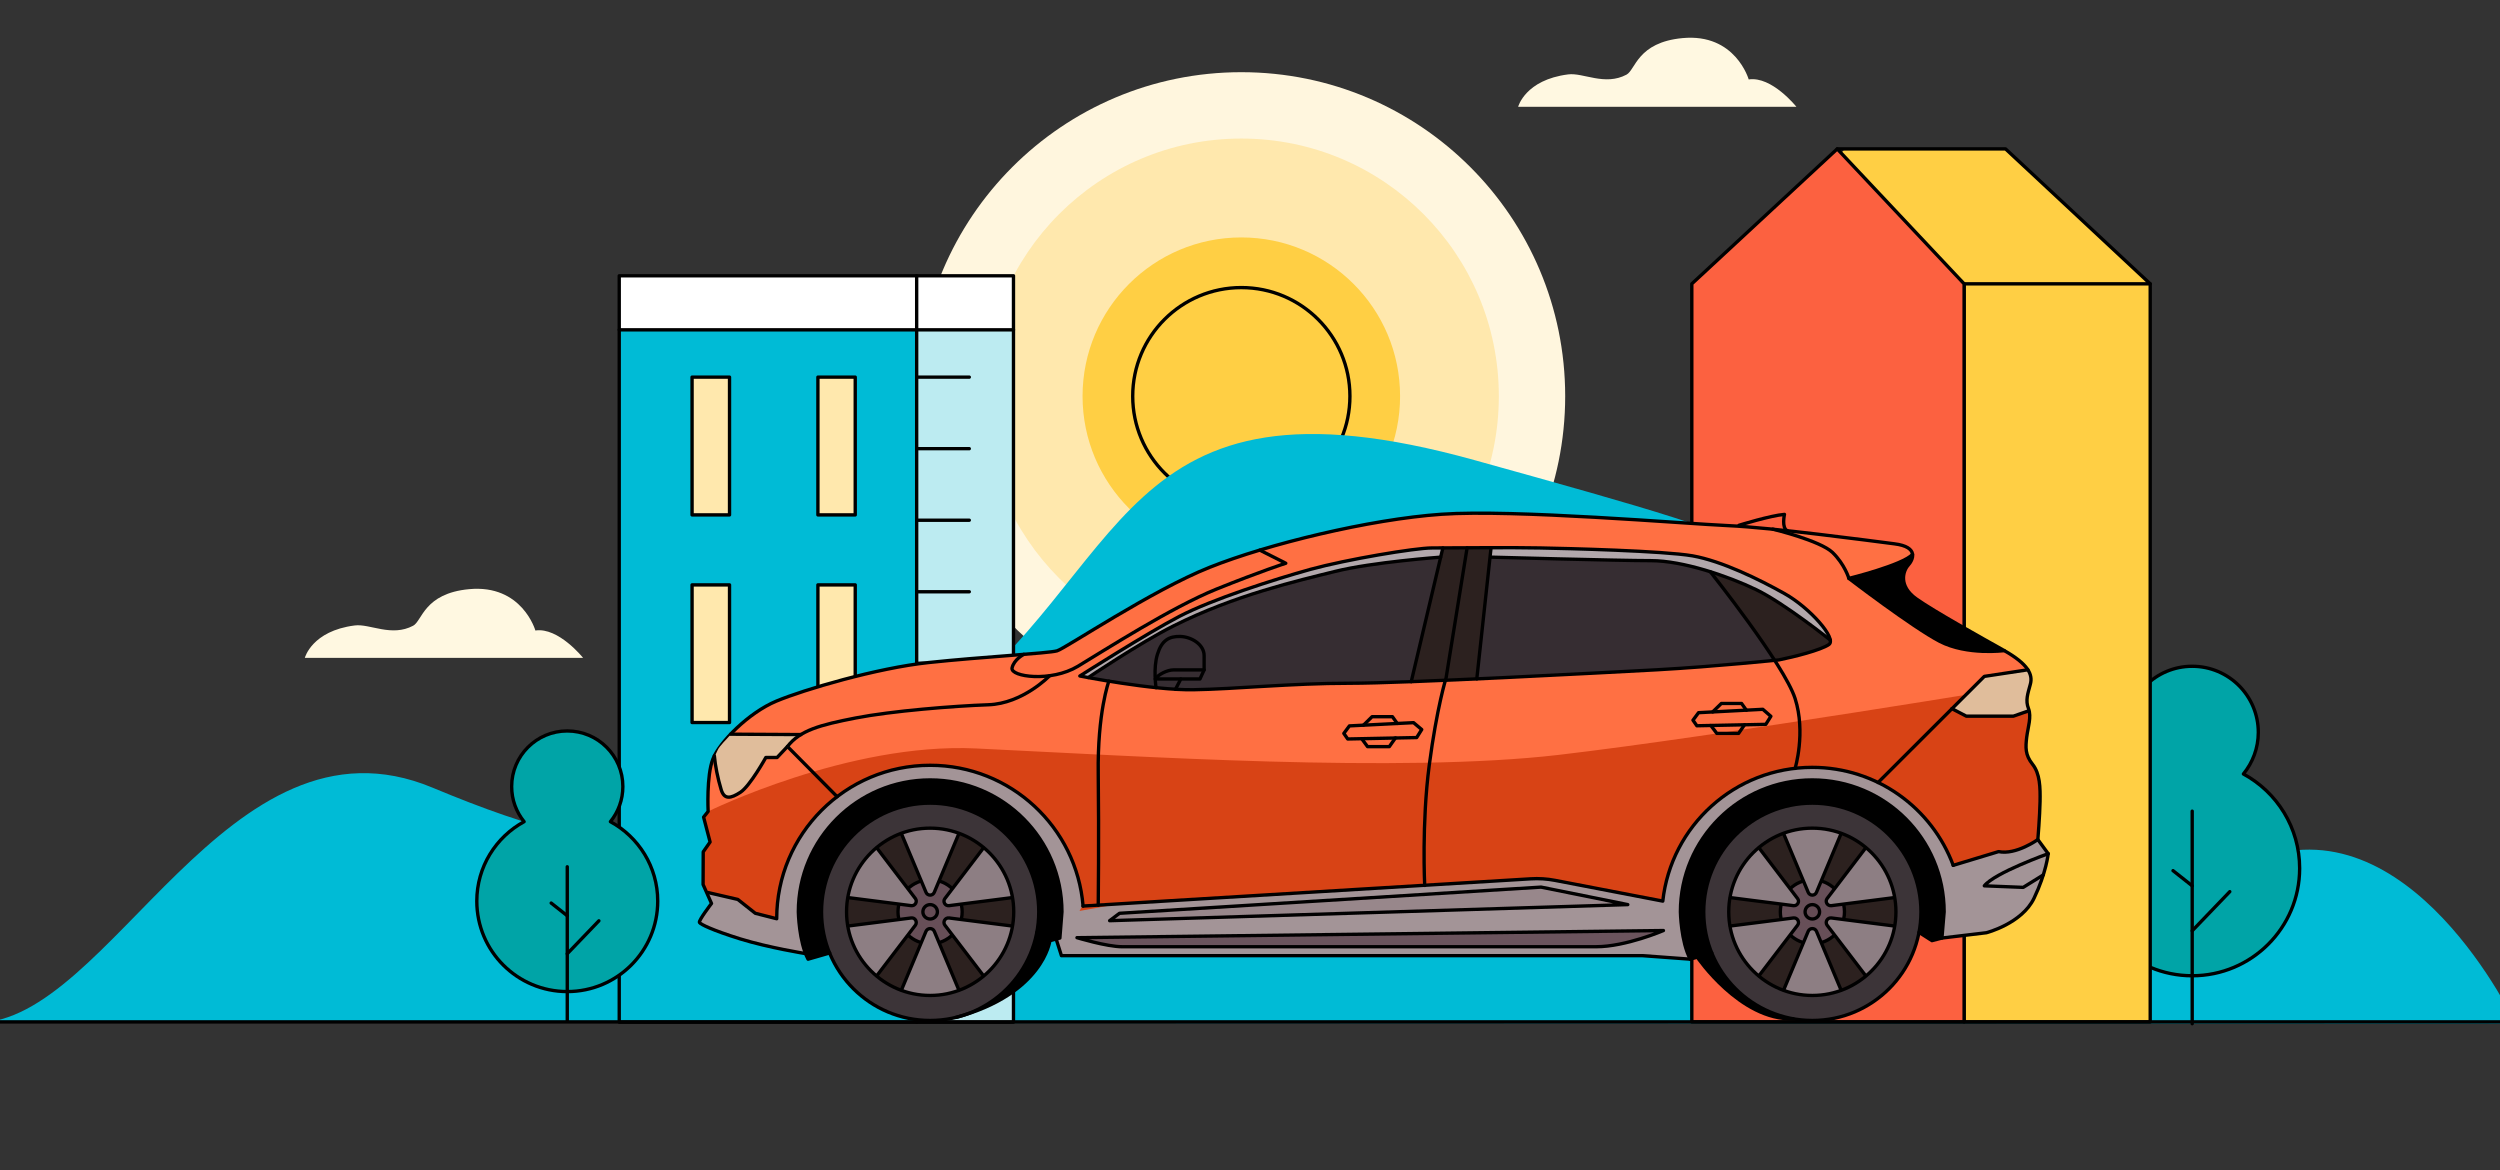 <svg version="1.2" xmlns="http://www.w3.org/2000/svg" viewBox="0 0 1929 903" width="1929" height="903">
	<rect x="0" y="0" width="1929" height="903" fill="#333333" stroke="none"/>
	<title>Image Sourcing-01 (1)-ai</title>
	<style>
		.s0 { fill: #fff6de } 
		.s1 { fill: #ffe8ad } 
		.s2 { fill: #ffcf44 } 
		.s3 { fill: none;stroke: #000000;stroke-linecap: round;stroke-linejoin: round;stroke-width: 2.6 } 
		.s4 { fill: #00bbd6 } 
		.s5 { fill: #00a4a7 } 
		.s6 { fill: #bcebf1 } 
		.s7 { fill: #ffffff } 
		.s8 { fill: #fc6140 } 
		.s9 { fill: #d84315 } 
		.s10 { fill: #ff7043 } 
		.s11 { fill: #362d32 } 
		.s12 { fill: #b2a8ac } 
		.s13 { fill: #2c211f } 
		.s14 { fill: #000000 } 
		.s15 { fill: #e0bd9b } 
		.s16 { fill: #a39497 } 
		.s17 { fill: #3c3438 } 
		.s18 { fill: #674f58 } 
		.s19 { fill: #654c55 } 
		.s20 { fill: #8d7e83 } 
		.s21 { fill: #98878b } 
		.s22 { fill: #6b545d } 
		.s23 { fill: #fff8e1 } 
		
		#front-wheel,#back-wheel{
			transform-box:fill-box;
			transform-origin:center;
			animation: wheel 2s linear infinite;
		}
		 .sun3{
 		 animation: sun1 3s linear infinite ;
 		 animation-delay: 2s;
		}	
		.sun2{
		  animation: sun2 3s linear infinite ;
		  animation-delay: 3s;
		}
		.sun1{
 		 animation: sun3 3s linear infinite ;
		  animation-delay: 6s;
		} 
		 .sun4{
		  animation: sun4 3s ease infinite ;
		} 
		.cloud{
			transform-box: fill-box;
  			transform-origin: top;
  			animation: cloud 5s linear infinite ;
		}
		@keyframes wheel{
			from{
				transform: rotate(0deg);
			}
			to{
				transform: rotate(-360deg)
			}
		}
		@keyframes sun1 {
  0%{
    opacity: 0;
  }
  50%{
    opacity: 1;
  }
  100%{
    opacity: 0;
  }
}
@keyframes sun2 {
  0%{
    opacity: 0;
  }
  50%{
    opacity: 1;
  }
  100%{
    opacity: 0;
  }
}
@keyframes sun3 {
  0%{
    opacity: 0;
  }
  50%{
    opacity: 1;
  }
  100%{
    opacity: 0;
  } 
} 
 @keyframes sun4 {
  0%{
    opacity: 0;
  }
  100%{
    opacity: 1;
  }
} 
@keyframes cloud {
  0%{
    transform: translate3d(10rem,0px,0px);
    opacity: 0.5;
  } 
  5%{
    opacity: 1;
  }
  50%{
    opacity: 1; 
  }
  94%{
    opacity: 0.8;
  }
  95%{
    opacity: 0; 
  }
   100%{
    transform: translate3d(25rem,0px,0px);
    opacity: 0;
	}
	}
	.t1{
  transform-box: fill-box;
  transform-origin: bottom;
  animation: tree 5s linear infinite ;;
}
@keyframes tree {
  0%{
    transform: rotate(6deg);
  }
  50%{
    transform: rotate(-6deg);
  }
  100%{
    transform: rotate(6deg);
  }
}
.w2{
  transform-box: fill-box;
  transform-origin: top;
  animation: fade-out 3s linear infinite ;;
}
@keyframes fade-out {
  0% {
    opacity: 1;
  }
  100% {
    opacity: 0;
  }
}
	</style>
	<g id="Layer 1">
		<g id="&lt;Group&gt;">
			<g id="&lt;Group&gt;">
				<path id="&lt;Path&gt;" class="s0 sun1" d="m1207.7 305.7c0 138-111.9 249.9-249.9 249.9-138 0-249.9-111.9-249.9-249.9 0-138.1 111.9-250 249.9-250 138 0 249.9 111.9 249.9 250z"/>
				<path id="&lt;Path&gt;" class="s1 sun2" d="m1156.5 305.7c0 109.7-88.9 198.7-198.7 198.7-109.8 0-198.7-89-198.7-198.7 0-109.8 88.9-198.8 198.7-198.8 109.8 0 198.7 89 198.7 198.8z"/>
				<path id="&lt;Path&gt;" class="s2 sun3" d="m1080.3 305.7c0 67.6-54.9 122.5-122.5 122.5-67.6 0-122.5-54.9-122.5-122.5 0-67.7 54.9-122.5 122.5-122.5 67.6 0 122.5 54.8 122.5 122.5z"/>
				<path id="&lt;Path&gt;" class="s3 sun4" d="m1041.6 305.7c0 46.3-37.5 83.8-83.8 83.8-46.3 0-83.8-37.5-83.8-83.8 0-46.3 37.5-83.8 83.8-83.8 46.3 0 83.8 37.5 83.8 83.8z"/>
			</g>
			<g id="&lt;Group&gt;">
				<path id="&lt;Path&gt;" class="s4" d="m-17.6 789.1c102.4 0 193.2-247.2 351.2-181.4 157.9 65.9 232.2 62.4 386.6-52.1 154.4-114.6 138.5-278.1 417.4-200.6 278.9 77.5 215.4 61.2 358.5 186.6 143.1 125.3 122.5 171.9 242.8 122.7 120.2-49.2 202.1 125.6 202.1 125.6z"/>
				<g id="&lt;Group&gt;">
					<path id="&lt;Path&gt;" class="s5 t1" d="m1774.4 670.1c0 45.7-37.1 82.8-82.9 82.8-45.8 0-82.9-37.1-82.9-82.8 0-31.5 17.5-58.9 43.4-72.9-7.2-8.8-11.5-20-11.5-32.1 0-28.2 22.9-51 51-51 28.2 0 51 22.8 51 51 0 12.1-4.3 23.3-11.5 32.1 25.9 14 43.4 41.4 43.4 72.9z"/>
					<path id="&lt;Path&gt;" class="s3 t1" d="m1774.4 670.1c0 45.7-37.1 82.8-82.9 82.8-45.8 0-82.9-37.1-82.9-82.8 0-31.5 17.5-58.9 43.4-72.9-7.2-8.8-11.5-20-11.5-32.1 0-28.2 22.9-51 51-51 28.2 0 51 22.8 51 51 0 12.1-4.3 23.3-11.5 32.1 25.9 14 43.4 41.4 43.4 72.9z"/>
					<path id="&lt;Path&gt;" class="s3" d="m1691.5 789.9v-164"/>
					<path id="&lt;Path&gt;" class="s3" d="m1691.5 718.2l29-30.2"/>
					<path id="&lt;Path&gt;" class="s3" d="m1691.5 683.5l-14.8-11.7"/>
				</g>
			</g>
			<path id="&lt;Path&gt;" class="s4 w2" d="m477.8 788.7v-575.9h229.5v575.9z"/>
			<path id="&lt;Path&gt;" class="s6 w2" d="m707.3 212.8h74.7v575.9h-74.7"/>
			<path id="&lt;Path&gt;" class="s7 w2" d="m477.8 212.8h304.2v41.7h-304.2z"/>
			<path id="&lt;Path&gt;" class="s3 w2" d="m477.8 788.7v-575.9h229.5v575.9z"/>
			<path id="&lt;Path&gt;" class="s3 w2" d="m707.3 212.8h74.7v575.9h-74.7"/>
			<path id="&lt;Path&gt;" class="s3 w2" d="m477.8 254.5h304.2"/>
			<g id="&lt;Group&gt;">
				<path id="&lt;Path&gt;" class="s1 w2" d="m631.1 291h28.8v106.3h-28.8z"/>
				<path id="&lt;Path&gt;" class="s1 w2" d="m534 291h28.9v106.3h-28.9z"/>
			</g>
			<g id="&lt;Group&gt;">
				<path id="&lt;Path&gt;" class="s1 w2" d="m631.1 451.3h28.8v106.2h-28.8z"/>
				<path id="&lt;Path&gt;" class="s1 w2" d="m534 451.3h28.9v106.2h-28.9z"/>
			</g>
			<g id="&lt;Group&gt;">
				<path id="&lt;Path&gt;" class="s3 w2" d="m631.1 291h28.8v106.3h-28.8z"/>
				<path id="&lt;Path&gt;" class="s3 w2" d="m534 291h28.9v106.3h-28.9z"/>
			</g>
			<g id="&lt;Group&gt;">
				<path id="&lt;Path&gt;" class="s3 w2" d="m631.1 451.3h28.8v106.2h-28.8z"/>
				<path id="&lt;Path&gt;" class="s3 w2" d="m534 451.3h28.9v106.2h-28.9z"/>
			</g>
			<path id="&lt;Path&gt;" class="s3 w2" d="m707.3 291h40.6"/>
			<path id="&lt;Path&gt;" class="s3 w2" d="m707.3 346.2h40.6"/>
			<path id="&lt;Path&gt;" class="s3 w2" d="m707.3 401.4h40.6"/>
			<path id="&lt;Path&gt;" class="s3 w2" d="m707.3 456.6h40.6"/>
			<path id="&lt;Path&gt;" class="s3 w2" d="m707.3 511.8h40.6"/>
			<path id="&lt;Path&gt;" class="s3 w2" d="m707.3 567h40.6"/>
			<path id="&lt;Path&gt;" class="s3 w2" d="m707.3 622.2h40.6"/>
			<path id="&lt;Path&gt;" class="s3 w2" d="m707.3 677.4h40.6"/>
			<g id="&lt;Group&gt;">
				<path id="&lt;Path&gt;" class="s2 w2" d="m1515.5 788.5v-569.5h143.6v569.5z"/>
				<path id="&lt;Path&gt;" class="s2 w2" d="m1524.1 254.9l-106.5-132.7c0 0 5.4-7.3 6.1-7.3 0.6 0 123.2 0 123.2 0l1.8 1.1c0 0 101.7 94.9 104.9 98 3.3 3 5.5 9.2-9 15.9z"/>
				<path id="&lt;Path&gt;" class="s3 w2" d="m1515.5 788.5v-569.5h143.6v569.5z"/>
				<path id="&lt;Path&gt;" class="s8 w2" d="m1515.5 788.5h-210.1v-569.5l112.2-104.1 97.9 104.1z"/>
				<path id="&lt;Path&gt;" class="s3 w2" d="m1515.5 788.5h-210.1v-569.5l112.2-104.1 97.9 104.1z"/>
				<path id="&lt;Path&gt;" class="s3 w2" d="m1417.6 114.9h129.9l111.6 104.1"/>
			</g>
			<g id="&lt;Group&gt;">
				<path id="&lt;Path&gt;" class="s9" d="m621.6 735.8c0 0-28.2-4.5-50.3-11.3-22.1-6.9-30.7-11.3-31.6-12.7-0.9-1.4 9.3-14.7 9.3-14.7l-6.5-14.6 0.1-25.2 5.3-7.6-5-19.2 3.5-4.4c0 0-1.4-27.5 3.7-40.5 5.2-13.1 27.6-35.7 48.9-44.6 21.3-8.9 77.4-25.5 117.7-29.8 40.3-4.3 92.4-7.1 98.9-9 6.5-1.9 73.3-46.8 117.9-64.5 44.6-17.8 123-37 178.8-40.9 55.8-3.9 187.9 7.3 221.5 8.8 33.6 1.5 108.2 11.5 127.8 14 19.6 2.4 14.4 12.6 10.6 16.7-3.7 4.2-7.6 15.9 6.4 25.8 14 9.9 49.4 29.5 67.9 39.9 18.5 10.5 22.2 18.5 20.1 26-2 7.4-3.9 12.5-1.4 18.8 2.4 6.4-0.4 14.2-1.4 22-0.9 7.9-1.3 13.6 4.5 20.9 5.8 7.3 6 17.9 5.8 28.9-0.2 11.1-1.7 29.2-1.7 29.2 0 0 5.3 7.5 6.3 8.8 1 1.3 1.8 2.6 1.3 5.2-0.5 2.6-4.6 17.3-6.3 21.6-1.7 4.2-9.8 19.7-15.2 23.9-5.3 4.2-16.6 9.1-20.6 10.6-4 1.4-12.1 2.6-14.6 2.8-2.6 0.3-153.3-26.5-179.2-21.6-26 4.8-199.7 11.5-305.5 11.3-105.7-0.2-288.5 6.3-320.9 12.7-32.5 6.4-88.7 2.7-88.7 2.7z"/>
				<path id="&lt;Path&gt;" class="s10" d="m1202.4 582.5c-122.4 14.2-323.2 1-449.4-5-98.5-4.7-206.6 48.6-206.6 48.6 0 0-1.4-27.5 3.7-40.5 5.2-13.1 27.6-35.7 48.9-44.6 21.3-8.9 77.4-25.5 117.7-29.8 40.3-4.3 92.4-7.1 98.9-9 6.5-1.9 73.3-46.8 117.9-64.5 44.6-17.8 123-37 178.8-40.9 55.8-3.9 187.9 7.3 221.5 8.8 33.6 1.5 108.2 11.5 127.8 14 19.6 2.4 14.4 12.6 10.6 16.7-3.7 4.2-7.6 15.9 6.4 25.8 14 9.9 49.4 29.5 67.9 39.9 18.5 10.5 22.2 18.5 20.1 26 0 0-241.9 40.2-364.2 54.5z"/>
				<path id="&lt;Path&gt;" class="s11" d="m1326.7 450.4l26.2 35c0 0 14.4 21 15.1 21.6 0.7 0.6 0.4 2.6-2.5 2.5-3 0-9.3 1.3-9.3 1.3l-69.2 5.5-67.3 3.6-64.2 2.9-54.1 2.7-47.7 1.5-42 0.8-22.5 0.7-36.8 2.4c0 0-14.8 1.1-23.3 1.1-8.6 0-27.6-0.9-30.7-0.8-3.1 0.1-31.7-3.4-36.3-4.1-4.6-0.8-18.5-3.6-19.7-3.8-1.2-0.2-0.3-2-0.3-2 0 0 19.9-13 21.1-13.8 1.2-0.8 32.8-19.6 32.8-19.6l36.8-17.4 38.7-14.2 23.7-6.5c0 0 27.4-6.6 34.8-8.5 7.3-1.9 29.8-5.8 29.8-5.8 0 0 30.9-3.5 42.4-4.7 11.6-1.3 45.1-0.9 45.1-0.9l66.6 1.4 59.1 1.3 15.1 1.1c0 0 16.1 3.1 21.7 4.6 5.6 1.4 12.7 3.8 19 6.8z"/>
				<path id="&lt;Path&gt;" class="s12" d="m1093.8 431.4c0 0-27.2 3.6-39.4 4.9-12.2 1.3-44.2 9.6-44.2 9.6l-46 13.1c0 0-27.9 10.1-35.1 12.6-7.3 2.6-42.4 21.2-42.4 21.2l-17.2 11.3-15.9 10c0 0-10.2 6.2-12 7.5-1.7 1.4-4.4 1-5.9 0.2-1.4-0.9-0.2-1.3 2.2-2.9 2.5-1.6 14.4-8.7 17.6-10.9 3.2-2.1 12.9-8.3 15.8-10.1 2.8-1.7 13.4-8 15.7-9.8 2.3-1.8 12.8-7.9 16-9.5 3.2-1.5 14.5-7 18-8.8 3.6-1.8 15.7-5.5 20.5-7.7 4.9-2.1 14.1-5.5 19.6-7.4 5.6-1.9 13.8-4.4 20.4-6.3 6.6-1.8 13.8-4.7 18.4-6 4.6-1.3 13.4-3.6 19.3-5.3 5.8-1.7 13.5-3.4 17.5-4.1 4-0.7 13.6-2.4 17-3.1 3.3-0.7 15.6-2.7 18.9-3.1 3.3-0.4 14.1-2.1 18-2.7 3.9-0.5 17-2 20.5-1.5 3.5 0.5 1.6 2.5 1 4.9-0.5 2.4-0.9 1.9-3.3 2.6z"/>
				<path id="&lt;Path&gt;" class="s12" d="m1411.2 490.7c0.9 1.7-0.2 2.2-2.2 0.4-1.9-1.7-11.2-8.1-14-10.1-2.8-2-24.3-16.6-26.7-18.5-2.5-1.8-23.2-12.3-24.7-13.1-1.5-0.8-12.2-4.6-20.3-7.1-8.1-2.5-28.6-7.2-35.8-8.7-7.2-1.4-29.6-1.3-29.6-1.3l-32.9-0.5-33.7-0.8-28.5-0.5c0 0-8.7-0.3-10.5-0.6-1.9-0.3-2.5-2.6-1.8-5.1 0.8-2.4 2.1-1.9 5.9-2.1 3.7-0.1 13.4 0.4 18.3 0.4 4.9 0 25.6-0.4 29.2-0.4 3.5 0 25 0.8 28.8 0.8 3.8 0 24.9 1.1 29.1 1.5 4.1 0.5 19.2 1.2 22.9 1.6 3.7 0.5 16.5 1.3 19.9 1.9 3.4 0.5 7.7 1.7 13.2 3.2 5.6 1.5 18 5.8 24 8.8 5.9 3 22.6 10.4 24.8 11.7 2.2 1.3 7.3 4.1 10.8 6.1 3.5 1.9 11.2 7.6 14.1 9.6 2.9 1.9 8.8 7.6 10.6 9.7 1.8 2 5.3 6.2 7.3 9.3 0 0 0.9 2.1 1.8 3.8z"/>
				<path id="&lt;Path&gt;" class="s13" d="m1090.4 526c-0.9-0.1-1.3-1.6-1.3-1.6 0 0 23.2-97.6 23.4-99.6 0.3-2 3.3-1.9 3.4-1.9 0 0 10-0.3 10-0.3 0 0 21.2-0.1 22.7-0.1 1.6 0 1.9 1.5 1.9 1.6 0.1 0.1-2.3 20-2.3 20l-7.7 70.8c0 0-0.5 5.2-0.6 6.7-0.1 1.6-1.6 2.6-1.8 2.6-0.3 0-3.3-0.2-3.3-0.2 0 0-43.5 2-44.4 2z"/>
				<path id="&lt;Path&gt;" class="s13" d="m1411 492.9c1.7 2 0.7 4-0.5 4.9-1.2 0.9-1.2 0.7-10.9 4.5-9.7 3.8-25.2 6.5-25.6 6.6-0.4 0.1-4.8 0.6-4.9 0.6-0.1 0-1.1-2.7-2.4-4.1-1.3-1.3-17.6-25.3-17.6-25.3l-13.9-18.9c0 0-13.1-17.1-13.8-17.9-0.6-0.8 2.8-0.9 2.8-0.9 0 0 13.8 5.2 17.3 6.6 3.5 1.4 12.3 5.4 17 7.8 4.8 2.4 14.3 8.5 21.6 13.3 7.3 4.9 22.9 16.6 22.9 16.6 0 0 6.2 4.2 8 6.2z"/>
				<path id="&lt;Path&gt;" class="s14" d="m1537.6 502.6c-9.5 0.3-20.3-0.7-26.5-2.5-6.2-1.8-12.3-3.3-16.2-6.3-3.9-2.9-14.7-9-14.7-9l-27.6-19.2-22.7-16.8-2.1-1.6 1-1.5c0 0 13-4 19.7-5.8 6.8-1.8 17.3-5.9 20.4-7.4 3.1-1.5 3.8-2 4.8-2.7 1-0.7 2-1.2 1.8 0.2-0.2 1.3-0.8 3.5-1.9 5-1 1.4-3 3.5-3.7 7.1-0.7 3.6-1 4.9-0.2 7.5 0.8 2.6 2 5.2 3.6 7.3 1.5 2.1 8.1 7.5 11.6 9.4 3.5 1.9 13.5 8.3 16.7 10.1 3.1 1.9 16 9.1 18.7 10.9 2.7 1.8 16.1 8.3 19.8 10.8 3.8 2.5 5 4.3 3.3 4.4z"/>
				<path id="&lt;Path&gt;" class="s15" d="m1555.5 551.9c-2.1 0.7-2.5 0.6-4.8 0.7-2.2 0.1-28.7 0-30.7 0-2 0-3-0.1-3.8-0.3-0.9-0.3-6.5-3.6-8.5-4.6-1.9-1-0.3-2.1 1.1-4.1 1.5-1.9 18.7-17.4 20.4-19.4 1.7-2.1 2.7-2.6 5.3-3.4 2.7-0.7 25.1-3.8 27.4-4 2.3-0.3 4.1 1.8 4.8 4.1 0.6 2.4 0.4 4.2 0.2 6-0.3 1.9-2 7.5-2.4 11.1-0.4 3.6 0.2 7.5 0.5 9.2 0.2 1.7-0.7 1.9-3.1 2.8 0 0-4.3 1.2-6.4 1.9z"/>
				<path id="&lt;Path&gt;" class="s14" d="m770.5 771.9c-2.9 1.3-6.2 2.6-5.8 1.6 0.5-1 4.1-3.2 8-6.7 3.8-3.5 12.3-13.3 17.2-20.6 4.9-7.4 9.1-20.9 9.8-24 0.8-3 1.8-1.9 1.8-1.9 0 0 3.1 2 4.6 3 1.4 0.9 4 2.5 4 4.6 0 2-3.6 10-7.5 15.8-4 5.9-12.1 15.1-17.2 19.1 0 0-12 7.7-14.9 9.1z"/>
				<path id="&lt;Path&gt;" class="s16" d="m1579.5 657.4c1.5 2.1 0.4 5.1 0 7-0.4 1.9-1.9 9.8-4.9 16.5-2.9 6.8-8.1 17.2-10.8 20.5-2.6 3.4-14.6 12.4-24 15.8-9.3 3.5-26.8 4.4-32.4 5.5-5.6 1.2-14.9-0.6-16.4-0.7-1.4-0.2-21.9-5.5-21.9-5.5l-162.2 21.5-5.6 2.1-34.7-2.7h-70.1-164.7l-98.9 0.5-93.8-0.5c0 0-17.7 0.7-18.9 0.4-1.3-0.4-2.3-4-2.3-4 0 0-3.6-11.9-4.4-13.7-0.8-1.7-16-8-19-7.5-2.9 0.6-143.8 19.6-143.8 19.6 0 0-23.4 7.3-25.2 7.3-1.9 0.1-2.7-1.7-3.3-2.9-0.5-1.1-10.4-2.4-14.7-3.3-4.4-1-28.7-6.6-31.8-7.5-3.1-0.9-18.1-5.9-21.2-6.9-3-1.1-13.2-5.5-14.4-6.2-1.1-0.7-0.2-1 0.5-3 0.7-2.1 5.2-8.4 6.4-10.1 1.3-1.6 1.2-1.5 1.4-3.3 0.2-1.9-0.9-3.9-2-5.5-1.1-1.7-0.4-1.9 0.6-2 1.1-0.1 2.6 1.1 7.6 2.4 4.9 1.4 13 2 14 2.6 1 0.6 10.1 7.7 12.8 9.8 2.6 2.1 2.8 1.1 5 1.7 2.3 0.5 5.2 1.4 8.8 2.6 3.7 1.2 4.1 1 3.9-1.1-0.2-2.1 0.1-5.9 0.9-11.4 0.9-5.4 1.7-12.8 2.8-16.9 1.1-4.2 7.1-18.7 8.7-22 1.5-3.3 7.4-13 10.4-16.7 2.9-3.7 9.8-11.8 13.3-15.9 3.6-4 14.5-12 17.3-13.9 2.7-1.8 13.4-6.9 17.1-9.3 3.6-2.4 16.2-5.9 18.4-6.5 2.3-0.6 13.6-2.6 17.3-3.3 3.6-0.7 12.4-0.4 18.2-0.3 5.8 0.2 16.4 1.4 18.5 2.1 2.1 0.7 11.4 3.3 16.7 5.1 5.4 1.8 17.6 7.8 19.7 9.4 2.1 1.5 8.2 4.9 12.9 9 4.8 4.1 15.5 13.9 18.4 18.1 2.8 4.3 11.2 15.7 13.1 20 1.9 4.3 5.9 13.3 7.7 18.4 1.8 5.2 4 16.9 4.7 21.8 0.7 4.8-2.3 8.4-2.3 8.4l24-4.3c0 0 102.7-6.7 102.9-6.7 0.1 0 98-5.9 98-5.9l62.9-4.2 36.5-1.9c0 0 24-1.8 26-1.9 2-0.1 10.3 0.3 13.1 0.7 2.8 0.3 49.1 9.3 49.1 9.3 0 0 32.7 6.6 35 6.8 2.4 0.2 2.6 0.2 2.8-1.2 0.2-1.5 0.3-5.1 1-8.6 0.6-3.4 2.8-11.6 7.4-22.4 4.6-10.7 11.1-19.5 15.9-26.2 4.8-6.6 13-15.3 21.8-21.5 8.8-6.3 17.1-11.3 26.9-14.9 9.7-3.6 24.3-7.2 32.9-7.9 8.6-0.7 26 0.6 38 3.6 11.9 3 24.6 9.4 32.1 13.6 7.5 4.3 15.6 12.3 20.5 16.1 4.9 3.9 14.1 15.8 16.4 19.5 2.3 3.7 8.9 17.5 9.4 18.8 0.6 1.2 1.8 3.9 2.3 3.7 0.5-0.1 1.3-0.3 1.3-0.3l4.6-1.2c0 0 24.4-8 26-8.3 1.7-0.3 6.5 0.4 8.5 0 2-0.3 12.7-3.1 15.4-4.5 2.6-1.4 8.8-5.3 8.8-5.3l3.5 5.3c0 0 2.1 2.3 3.6 4.3z"/>
				<path id="&lt;Path&gt;" class="s14" d="m1313.1 725.1c0.9-2.9 11.3 1 19.6 12.6 8.3 11.6 11.7 20.2 18.7 25.3 7.1 5.1 32.6 22.2 31.4 22.5-1.3 0.3-14.8-0.2-23.8-4.4-9.1-4.2-15-8.3-20.7-12.4-5.7-4.2-17.9-16.1-19.6-18.7-1.7-2.7-6.6-8.1-7.4-9.9-0.8-1.8-0.5-1.3 0.4-3.9 0 0 0.6-8.2 1.4-11.1z"/>
				<path id="&lt;Path&gt;" class="s14" d="m796.5 717.6c-1.5-1.2-1.3 7.1-3.2 0.4-1.9-6.6-3.9-32-13-50.9-9.2-18.8-29.3-28.6-47.5-37.4-18.1-8.9-44.6 4.2-66.2 20-21.5 15.8-14.2 28.3-18.8 48.3-4.6 20-5.4 36.2-5.4 36.2l-5.9 2.4c0 0-9.2 3-11.3 3.5-2.2 0.5-2.2-1-3.9-4.9-1.6-4-3.4-13.4-4.2-17.9-0.7-4.5-1.9-18.6-0.5-25.5 1.5-6.9 4.1-19 5-21.6 0.8-2.6 2.3-7.2 5.4-12.8 3.1-5.5 10.9-17 12.8-19.2 1.8-2.3 6.1-6.7 10.3-10.7 4.3-4 22.2-15 24.8-16.2 2.6-1.3 7.1-3 12-4.7 4.9-1.7 9.7-2.6 14.1-3.4 4.4-0.8 17.8-2.4 22.5-2 4.6 0.3 26.1 5.7 27.9 6.4 1.8 0.6 10.6 4.4 14 6.1 3.5 1.8 9.4 5.1 15.5 10.1 6.1 5.1 16.1 16.1 21 22.2 4.9 6.2 10.9 21.4 12.7 26.4 1.7 5.1 4.7 21 4.8 24 0.1 3.1-1.3 23.4-1.5 25.6-0.2 2.3-2.9 2.6-6.1 3.4-3.2 0.8-4.3-1.2-6.2-2.4 0 0-7.6-4.3-9.1-5.4z"/>
				<path id="&lt;Path&gt;" class="s14" d="m1320 734.1c0 0.9-0.9 2-0.9 2 0 0-12.7 3.3-13.6 3.5-0.9 0.2-1.9-0.2-1.8-0.5 0-0.2-1.2-2.6-3.1-8.2-1.9-5.6-3.1-15.7-4-22.1-0.9-6.3 0.6-19.6 1.9-24.8 1.3-5.2 4.3-15.4 5.4-18.4 1.2-3 8.2-17.6 9.9-19.4 1.6-1.8 6.5-6.9 9.6-11.4 3-4.5 12.6-11.6 14.1-12.8 1.5-1.1 8.3-5.5 11.3-7.3 3.1-1.8 11.4-5.5 14.3-6.6 2.9-1.1 16.6-5.2 20.2-5.1 3.5 0 13.4-1.4 19.7-1.4 6.3 0 18.2 3.4 28.5 5.8 10.2 2.3 29.7 15.7 36.6 22.2 6.9 6.5 15.5 17.7 19.8 25.7 4.3 8.1 8.4 20.9 9.7 25.8 1.2 4.9 3 22.1 3 22.5 0 0.3-2.1 19.3-2.1 19.3l-1.4 1.3-6.8 1.4c0 0-6.1-3.6-7.3-4.7-1.2-1.1-1.6-2.8-1.6-2.8 0 0-161.4 15-161.4 16z"/>
				<g id="back-wheel">
					<path id="&lt;Path&gt;" class="s17" d="m1482.2 703.6c0 46.3-37.5 83.8-83.8 83.8-46.3 0-83.8-37.5-83.8-83.8 0-46.3 37.5-83.9 83.8-83.9 46.3 0 83.8 37.6 83.8 83.9z"/>
					<path id="&lt;Path&gt;" class="s13" d="m1462.9 703.6c0 35.6-28.8 64.5-64.5 64.5-35.6 0-64.5-28.9-64.5-64.5 0-35.7 28.9-64.6 64.5-64.6 35.7 0 64.5 28.9 64.5 64.6z"/>
					<path id="&lt;Path&gt;" class="s18" d="m1423.2 703.6c0 13.6-11.1 24.7-24.8 24.7-13.7 0-24.7-11.1-24.7-24.7 0-13.7 11-24.8 24.7-24.8 13.7 0 24.8 11.1 24.8 24.8z"/>
					<path id="&lt;Path&gt;" class="s3" d="m1423.2 703.6c0 13.6-11.1 24.7-24.8 24.7-13.7 0-24.7-11.1-24.7-24.7 0-13.7 11-24.8 24.7-24.8 13.7 0 24.8 11.1 24.8 24.8z"/>
					<path id="&lt;Path&gt;" class="s19" d="m1404 703.6c0 3-2.5 5.5-5.6 5.5-3.1 0-5.6-2.5-5.6-5.5 0-3.1 2.5-5.6 5.6-5.6 3.1 0 5.6 2.5 5.6 5.6z"/>
					<path id="&lt;Path&gt;" class="s3" d="m1404 703.6c0 3-2.5 5.5-5.6 5.5-3.1 0-5.6-2.5-5.6-5.5 0-3.1 2.5-5.6 5.6-5.6 3.1 0 5.6 2.5 5.6 5.6z"/>
					<g id="&lt;Group&gt;">
						<path id="&lt;Path&gt;" class="s20" d="m1376.3 763.8l18.9-45.2c1.2-2.8 5.2-2.8 6.4 0l18.9 45.2c0 0-13.1 4.9-22.1 4.3-9-0.6-13.3-1.9-16.5-2.5-3.3-0.6-5.6-1.8-5.6-1.8z"/>
						<path id="&lt;Path&gt;" class="s3" d="m1376.3 763.8l18.9-45.2c1.2-2.8 5.2-2.8 6.4 0l18.9 45.2"/>
					</g>
					<g id="&lt;Group&gt;">
						<path id="&lt;Path&gt;" class="s20" d="m1439.5 752.8l-29.7-38.9c-1.8-2.5 0.2-6 3.3-5.6l48.5 6.2c0 0-2.3 13.9-7.3 21.3-5 7.5-8.3 10.6-10.4 13.1-2.2 2.5-4.4 3.9-4.4 3.9z"/>
						<path id="&lt;Path&gt;" class="s3" d="m1439.5 752.8l-29.7-38.9c-1.8-2.5 0.2-6 3.3-5.6l48.5 6.2"/>
					</g>
					<g id="&lt;Group&gt;">
						<path id="&lt;Path&gt;" class="s20" d="m1461.6 692.6l-48.5 6.2c-3.1 0.4-5.1-3.1-3.3-5.5l29.7-39c0 0 10.8 8.9 14.8 17 4 8.1 5 12.5 6.1 15.6 1.1 3.1 1.2 5.7 1.2 5.7z"/>
						<path id="&lt;Path&gt;" class="s3" d="m1461.6 692.6l-48.5 6.2c-3.1 0.4-5.1-3.1-3.3-5.5l29.7-39"/>
					</g>
					<g id="&lt;Group&gt;">
						<path id="&lt;Path&gt;" class="s20" d="m1420.5 643.4l-18.9 45.1c-1.2 2.9-5.2 2.9-6.4 0l-18.9-45.1c0 0 13.1-5 22.1-4.4 9 0.7 13.3 1.9 16.6 2.5 3.2 0.6 5.5 1.9 5.5 1.9z"/>
						<path id="&lt;Path&gt;" class="s3" d="m1420.5 643.4l-18.9 45.1c-1.2 2.9-5.2 2.9-6.4 0l-18.9-45.1"/>
					</g>
					<g id="&lt;Group&gt;">
						<path id="&lt;Path&gt;" class="s20" d="m1357.3 654.3l29.7 39c1.9 2.4-0.2 5.9-3.2 5.5l-48.6-6.2c0 0 2.3-13.8 7.3-21.3 5.1-7.5 8.3-10.6 10.5-13.1 2.1-2.5 4.3-3.9 4.3-3.9z"/>
						<path id="&lt;Path&gt;" class="s3" d="m1357.3 654.3l29.7 39c1.9 2.4-0.2 5.9-3.2 5.5l-48.6-6.2"/>
					</g>
					<g id="&lt;Group&gt;">
						<path id="&lt;Path&gt;" class="s20" d="m1335.2 714.5l48.6-6.2c3-0.4 5.1 3.1 3.2 5.6l-29.7 38.9c0 0-10.8-8.9-14.8-17-3.9-8.1-5-12.4-6.1-15.5-1.1-3.1-1.2-5.8-1.2-5.8z"/>
						<path id="&lt;Path&gt;" class="s3" d="m1335.2 714.5l48.6-6.2c3-0.4 5.1 3.1 3.2 5.6l-29.7 38.9"/>
					</g>
					<path id="&lt;Path&gt;" class="s3" d="m1462.9 703.6c0 35.6-28.8 64.5-64.5 64.5-35.6 0-64.5-28.9-64.5-64.5 0-35.7 28.9-64.6 64.5-64.6 35.7 0 64.5 28.9 64.5 64.6z"/>
					<path id="&lt;Path&gt;" class="s3" d="m1482.2 703.6c0 46.3-37.5 83.8-83.8 83.8-46.3 0-83.8-37.5-83.8-83.8 0-46.3 37.5-83.9 83.8-83.9 46.3 0 83.8 37.6 83.8 83.9z"/>
				</g>
				<g id="front-wheel">
					<path id="&lt;Path&gt;" class="s17" d="m801.5 703.6c0 46.3-37.5 83.8-83.8 83.8-46.3 0-83.8-37.5-83.8-83.8 0-46.3 37.5-83.9 83.8-83.9 46.3 0 83.8 37.6 83.8 83.9z"/>
					<path id="&lt;Path&gt;" class="s13" d="m782.2 703.6c0 35.6-28.9 64.5-64.5 64.5-35.6 0-64.5-28.9-64.5-64.5 0-35.7 28.9-64.6 64.5-64.6 35.6 0 64.5 28.9 64.5 64.6z"/>
					<path id="&lt;Path&gt;" class="s18" d="m742.4 703.6c0 13.6-11 24.7-24.7 24.7-13.7 0-24.8-11.1-24.8-24.7 0-13.7 11.1-24.8 24.8-24.8 13.7 0 24.7 11.1 24.7 24.8z"/>
					<path id="&lt;Path&gt;" class="s3" d="m742.4 703.6c0 13.6-11 24.7-24.7 24.7-13.7 0-24.8-11.1-24.8-24.7 0-13.7 11.1-24.8 24.8-24.8 13.7 0 24.7 11.1 24.7 24.8z"/>
					<path id="&lt;Path&gt;" class="s19" d="m723.3 703.6c0 3-2.5 5.5-5.6 5.5-3.1 0-5.6-2.5-5.6-5.5 0-3.1 2.5-5.6 5.6-5.6 3.1 0 5.6 2.5 5.6 5.6z"/>
					<path id="&lt;Path&gt;" class="s3" d="m723.3 703.6c0 3-2.5 5.5-5.6 5.5-3.1 0-5.6-2.5-5.6-5.5 0-3.1 2.5-5.6 5.6-5.6 3.1 0 5.6 2.5 5.6 5.6z"/>
					<g id="&lt;Group&gt;">
						<path id="&lt;Path&gt;" class="s20" d="m695.6 763.8l18.9-45.2c1.2-2.8 5.2-2.8 6.4 0l18.9 45.2c0 0-13.1 4.9-22.1 4.3-9-0.6-13.3-1.9-16.6-2.5-3.2-0.6-5.5-1.8-5.5-1.8z"/>
						<path id="&lt;Path&gt;" class="s3" d="m695.6 763.8l18.9-45.2c1.2-2.8 5.2-2.8 6.4 0l18.9 45.2"/>
					</g>
					<g id="&lt;Group&gt;">
						<path id="&lt;Path&gt;" class="s20" d="m758.8 752.8l-29.7-38.9c-1.9-2.5 0.2-6 3.2-5.6l48.6 6.2c0 0-2.3 13.9-7.3 21.3-5.1 7.5-8.3 10.6-10.4 13.1-2.2 2.5-4.4 3.9-4.4 3.9z"/>
						<path id="&lt;Path&gt;" class="s3" d="m758.8 752.8l-29.7-38.9c-1.9-2.5 0.2-6 3.2-5.6l48.6 6.2"/>
					</g>
					<g id="&lt;Group&gt;">
						<path id="&lt;Path&gt;" class="s20" d="m780.9 692.6l-48.6 6.2c-3 0.4-5.1-3.1-3.2-5.5l29.7-39c0 0 10.8 8.9 14.8 17 3.9 8.1 5 12.5 6.1 15.6 1.1 3.1 1.2 5.7 1.2 5.7z"/>
						<path id="&lt;Path&gt;" class="s3" d="m780.9 692.6l-48.6 6.2c-3 0.4-5.1-3.1-3.2-5.5l29.7-39"/>
					</g>
					<g id="&lt;Group&gt;">
						<path id="&lt;Path&gt;" class="s20" d="m739.8 643.4l-18.9 45.1c-1.2 2.9-5.2 2.9-6.4 0l-18.9-45.1c0 0 13.1-5 22.1-4.4 9 0.7 13.3 1.9 16.5 2.5 3.3 0.6 5.6 1.9 5.6 1.9z"/>
						<path id="&lt;Path&gt;" class="s3" d="m739.8 643.4l-18.9 45.1c-1.2 2.9-5.2 2.9-6.4 0l-18.9-45.1"/>
					</g>
					<g id="&lt;Group&gt;">
						<path id="&lt;Path&gt;" class="s20" d="m676.6 654.3l29.7 39c1.8 2.4-0.2 5.9-3.2 5.5l-48.6-6.2c0 0 2.3-13.8 7.3-21.3 5-7.5 8.3-10.6 10.4-13.1 2.2-2.5 4.4-3.9 4.4-3.9z"/>
						<path id="&lt;Path&gt;" class="s3" d="m676.6 654.3l29.7 39c1.8 2.4-0.2 5.9-3.2 5.5l-48.6-6.2"/>
					</g>
					<g id="&lt;Group&gt;">
						<path id="&lt;Path&gt;" class="s20" d="m654.5 714.5l48.6-6.2c3-0.4 5 3.1 3.2 5.6l-29.7 38.9c0 0-10.8-8.9-14.8-17-4-8.1-5-12.4-6.1-15.5-1.1-3.1-1.2-5.8-1.2-5.8z"/>
						<path id="&lt;Path&gt;" class="s3" d="m654.5 714.5l48.6-6.2c3-0.4 5 3.1 3.2 5.6l-29.7 38.9"/>
					</g>
					<path id="&lt;Path&gt;" class="s3" d="m782.2 703.6c0 35.6-28.9 64.5-64.5 64.5-35.6 0-64.5-28.9-64.5-64.5 0-35.7 28.9-64.6 64.5-64.6 35.6 0 64.5 28.9 64.5 64.6z"/>
					<path id="&lt;Path&gt;" class="s3" d="m801.5 703.6c0 46.3-37.5 83.8-83.8 83.8-46.3 0-83.8-37.5-83.8-83.8 0-46.3 37.5-83.9 83.8-83.9 46.3 0 83.8 37.6 83.8 83.9z"/>
				</g>
				<path id="&lt;Path&gt;" class="s3" d="m1320.8 735.3l-16.6 4.8c-7.2-13.5-7.6-36.5-7.6-36.5 0-56.2 45.6-101.8 101.7-101.8 56.2 0 101.8 45.6 101.8 101.8l-1.7 20.2-7.7 2-10-6.4"/>
				<path id="&lt;Path&gt;" class="s3" d="m640.2 735.3l-16.7 4.8c-7.1-13.5-7.5-36.5-7.5-36.5 0-56.2 45.5-101.8 101.7-101.8 56.2 0 101.7 45.6 101.7 101.8l-1.6 20.2-7.7 2-10-6.4"/>
				<path id="&lt;Path&gt;" class="s3" d="m546.4 688.7l22.9 5.3 13.5 10.7 16.5 4.2c0-65.4 53-118.4 118.4-118.4 62.1 0 113 47.8 118 108.6"/>
				<path id="&lt;Path&gt;" class="s16" d="m1576.6 675.1l-15.5 9.6-30-1.2c8-10.1 49.3-24.8 49.3-24.8"/>
				<path id="&lt;Path&gt;" class="s3" d="m1309.6 738.5c0 0 33.2 48.9 73.9 47.6"/>
				<path id="&lt;Path&gt;" class="s3" d="m1507.1 667.7l35-10.6c13.5 2.8 30.3-9.3 30.3-9.3l8 10.9c0 0-1.5 14.7-10.9 34.3-9.4 19.7-36.8 26.7-36.8 26.7l-34.3 4.1"/>
				<path id="&lt;Path&gt;" class="s21" d="m856.2 710.4l7.6-5.7 325.3-20.2 66.9 13.5z"/>
				<path id="&lt;Path&gt;" class="s3" d="m835.7 699.1l345.3-21c6.3-0.4 12.7 0 18.9 1.2l83.1 16c6.4-58.1 55.6-103.2 115.3-103.2 49.9 0 92.4 31.4 108.8 75.6"/>
				<path id="&lt;Path&gt;" class="s3" d="m856.2 710.4l7.6-5.7 325.3-20.2 66.9 13.5z"/>
				<path id="&lt;Path&gt;" class="s22" d="m1283.5 718c0 0-29 12.5-52 12.5-23.1 0-353.7 0-365.6 0-11.9 0-34.9-7-34.9-7z"/>
				<path id="&lt;Path&gt;" class="s3" d="m1283.5 718c0 0-29 12.5-52 12.5-23.1 0-353.7 0-365.6 0-11.9 0-34.9-7-34.9-7z"/>
				<path id="&lt;Path&gt;" class="s3" d="m1304.2 740.1l-36.7-2.7h-448.5l-3.8-12"/>
				<path id="&lt;Path&gt;" class="s3" d="m1576.6 675.1l-15.5 9.6-30-1.2c8-10.1 49.3-24.8 49.3-24.8"/>
				<path id="&lt;Path&gt;" class="s3" d="m810.1 725.8c0 0-5.1 40.9-72.3 59.2"/>
				<path id="&lt;Path&gt;" class="s3" d="m621.6 735.8c0 0-28.2-4.5-50.3-11.3-22.1-6.9-30.7-11.3-31.6-12.7-0.9-1.4 9.3-14.7 9.3-14.7l-6.5-14.6 0.1-25.2 5.3-7.6-5-19.2 3.5-4.4c0 0-1.4-27.5 3.7-40.5 5.2-13.1 27.6-35.7 48.9-44.6 21.3-8.9 77.4-25.5 117.7-29.8 40.3-4.3 92.4-7.1 98.9-9 6.5-1.9 73.3-46.8 117.9-64.5 44.6-17.8 123-37 178.8-40.9 55.8-3.9 187.9 7.3 221.5 8.8 33.6 1.5 108.2 11.5 127.8 14 19.6 2.4 14.4 12.6 10.6 16.7-3.7 4.2-7.6 15.9 6.4 25.8 14 9.9 49.4 29.5 67.9 39.9 18.5 10.5 22.2 18.5 20.1 26-2 7.4-3.9 12.5-1.4 18.8 2.4 6.4-0.4 14.2-1.4 22-0.9 7.9-1.3 13.6 4.5 20.9 5.8 7.3 6 17.9 5.8 28.9-0.2 11.1-1.7 29.2-1.7 29.2"/>
				<path id="&lt;Path&gt;" class="s3" d="m1449.1 603.8l82-81.9 33.6-5.1"/>
				<path id="&lt;Path&gt;" class="s3" d="m1564.7 548.7l-11.2 3.9h-36.3l-11.1-5.8"/>
				<path id="&lt;Path&gt;" class="s3" d="m1546.5 502c0 0-28.6 3.8-49.7-7.1-21.1-11-70.2-48.6-70.2-48.6 0 0 41.1-10.1 49.1-18.5"/>
				<path id="&lt;Path&gt;" class="s3" d="m1367.9 408.3c0 0 36.5 8.8 46.1 18 9.5 9.3 12.6 20 12.6 20"/>
				<path id="&lt;Path&gt;" class="s3" d="m1341.8 405.3c0 0 24.6-7.6 35.1-8.4 0 0-2.4 10.5 2.2 12.6"/>
				<path id="&lt;Path&gt;" class="s3" d="m1099.3 683.2c0 0-2.4-47.9 3.5-92.7 5.9-44.9 13-67.4 13-67.4l16.2-100.3"/>
				<path id="&lt;Path&gt;" class="s15" d="m613.5 566.8c2.2-0.2 2.7 0.5 1.7 2.5-1 1.9-11.4 10.7-12.6 12-1.1 1.2-4.1 3.5-4.1 3.5l-7.6-0.3c0 0-5.3 8.9-6.9 11.4-1.6 2.4-8.4 12.4-11.6 14.6-3.2 2.2-7.2 4.8-10.6 4.6-3.4-0.2-3.6-2.1-5.3-5.5-1.6-3.4-4.6-20.3-5-23.3-0.4-3 0.6-3.7 2.1-7.2 1.4-3.5 7.8-9.4 9-11 1.3-1.5 3.4-1.6 3.4-1.6l38.4 0.3c0 0 6.9 0.2 9.1 0z"/>
				<path id="&lt;Path&gt;" class="s3" d="m847.4 698.4c0 0 0.6-53.2 0-101-0.7-47.7 8.2-71.8 8.2-71.8"/>
				<path id="&lt;Path&gt;" class="s3" d="m645.9 614.7l-38.3-38.7c9.7-12.5 25-16.6 52.6-22 27.6-5.4 76-9.3 102.4-10.2 26.5-0.9 47.1-22.2 47.1-22.2"/>
				<path id="&lt;Path&gt;" class="s3" d="m563.7 566.5l54.3 0.3"/>
				<path id="&lt;Path&gt;" class="s3" d="m607.6 576l-8 8.5h-8.7c0 0-12.3 22.2-19.7 26.9-7.3 4.7-12.4 5.9-14.8-2.3-2.5-8.2-4.6-18.6-5.2-25.9"/>
				<path id="&lt;Path&gt;" class="s3" d="m972.1 424.5l20 10.1c0 0-19.1 6.1-53.6 20-34.5 14-86.1 47-106.8 59.5-20.8 12.5-52.2 8.1-50.8 1.3 1.5-6.7 9.1-10.5 9.1-10.5"/>
				<path id="&lt;Path&gt;" class="s3" d="m1319.7 441.2c0 0 57 71.6 65.4 97.8 8.4 26.3 0 53.9 0 53.9"/>
				<g id="&lt;Group&gt;">
					<path id="&lt;Path&gt;" class="s3" d="m1093.1 569.1l-53.2 1.1-3-4.3 4.3-5.8 49.5-2.5 6.3 5.3z"/>
					<path id="&lt;Path&gt;" class="s3" d="m1076.7 569.4l-4.7 6.7h-16.8l-4.5-6.1"/>
					<path id="&lt;Path&gt;" class="s3" d="m1052.1 559.5l6.6-6.5h15.7l3.7 5.2"/>
				</g>
				<g id="&lt;Group&gt;">
					<path id="&lt;Path&gt;" class="s3" d="m1362.5 558.9l-53.2 1.1-3-4.3 4.3-5.8 49.6-2.6 6.2 5.4z"/>
					<path id="&lt;Path&gt;" class="s3" d="m1346.1 559.2l-4.6 6.7h-16.8l-4.6-6.1"/>
					<path id="&lt;Path&gt;" class="s3" d="m1321.5 549.3l6.7-6.5h15.6l3.7 5.2"/>
				</g>
				<path id="&lt;Path&gt;" class="s3" d="m1278.6 516.8c-44.9 2.4-193.4 10.4-237.7 10.4-44.2 0-88.4 4.5-119.9 5-31.5 0.6-87.8-10.6-87.8-10.6 0 0 51.3-32.7 76.8-46 25.6-13.3 73.1-28.5 101.2-36.3 28.1-7.7 80.7-16.5 93.7-16.5 13.1 0 62.7-0.5 83.5 0 20.7 0.4 95.1 2.2 117.6 6.1 22.5 4 51.3 18.1 70.9 29.1 19.7 11 40.6 34.9 34.3 39.3-6.4 4.4-27.2 9.6-38.7 11.9 0 0-49 5.1-93.9 7.6z"/>
				<path id="&lt;Path&gt;" class="s3" d="m1150.5 429.9c0 0 98.8 2.7 123.4 2.7 24.5 0 59.4 11.9 81.2 22.4 21.7 10.5 57.2 38.9 57.2 38.9"/>
				<path id="&lt;Path&gt;" class="s3" d="m1150.5 422.6l-11 101.2"/>
				<path id="&lt;Path&gt;" class="s3" d="m1113.3 422.8l-24.4 103.2"/>
				<path id="&lt;Path&gt;" class="s3" d="m839.7 522.8c0 0 39.8-26.8 65.5-39.7 47.4-23.9 96.1-35 125-42.2 29-7.2 81.4-11 81.4-11"/>
				<path id="&lt;Path&gt;" class="s3" d="m892 530.6c0 0-2.3-15 1.1-25.8 3.3-10.7 8.9-13.9 17.5-13.7 8.6 0.2 18.5 6.1 18.5 14.8 0 3.7 0 11 0 11l-3.2 7h-14.8l-4.1 8"/>
				<path id="&lt;Path&gt;" class="s3" d="m911.1 523.9h-19.7c2.2-3.4 9.2-7 14-7 4.7 0 23.7 0 23.7 0"/>
			</g>
			<path id="&lt;Path&gt;" class="s3" d="m1970.1 788.5h-2056.3"/>
			<g id="&lt;Group&gt;">
				<path id="&lt;Path&gt;" class="s5 t1" d="m507.5 695.3c0 38.6-31.3 69.8-69.8 69.8-38.5 0-69.8-31.2-69.8-69.8 0-26.5 14.8-49.5 36.5-61.3-6-7.4-9.6-16.8-9.6-27.1 0-23.7 19.2-42.9 42.9-42.9 23.7 0 42.9 19.2 42.9 42.9 0 10.3-3.6 19.7-9.6 27.1 21.7 11.8 36.5 34.8 36.5 61.3z"/>
				<path id="&lt;Path&gt;" class="s3 t1" d="m507.5 695.3c0 38.6-31.3 69.8-69.8 69.8-38.5 0-69.8-31.2-69.8-69.8 0-26.5 14.8-49.5 36.5-61.3-6-7.4-9.6-16.8-9.6-27.1 0-23.7 19.2-42.9 42.9-42.9 23.7 0 42.9 19.2 42.9 42.9 0 10.3-3.6 19.7-9.6 27.1 21.7 11.8 36.5 34.8 36.5 61.3z"/>
				<path id="&lt;Path&gt;" class="s3" d="m437.7 787.9v-119.1"/>
				<path id="&lt;Path&gt;" class="s3" d="m437.7 735.9l24.4-25.4"/>
				<path id="&lt;Path&gt;" class="s3" d="m437.7 706.6l-12.4-9.8"/>
			</g>
			<path id="&lt;Path&gt;" class="s23 " d="m235.2 507.6c0 0 5.4-20.8 38.5-25 11.7-1.5 28.4 9.1 45.1 0.2 7-3.7 8.3-24.9 43.1-28.2 41-3.9 51.2 31.9 51.2 31.9 17.8-2.7 36.8 21.1 36.8 21.1-29.5 0-181.9 0-202.1 0z"/>
			<path id="&lt;Path&gt;" class="s23 cloud" d="m1171.4 82.4c0 0 5.4-20.8 38.6-25 11.6-1.5 28.3 9.1 45 0.2 7-3.7 8.3-24.9 43.2-28.2 40.9-3.9 51.1 31.9 51.1 31.9 17.8-2.7 36.8 21.1 36.8 21.1-29.4 0-181.9 0-202 0z"/>
		</g>
	</g>
</svg>